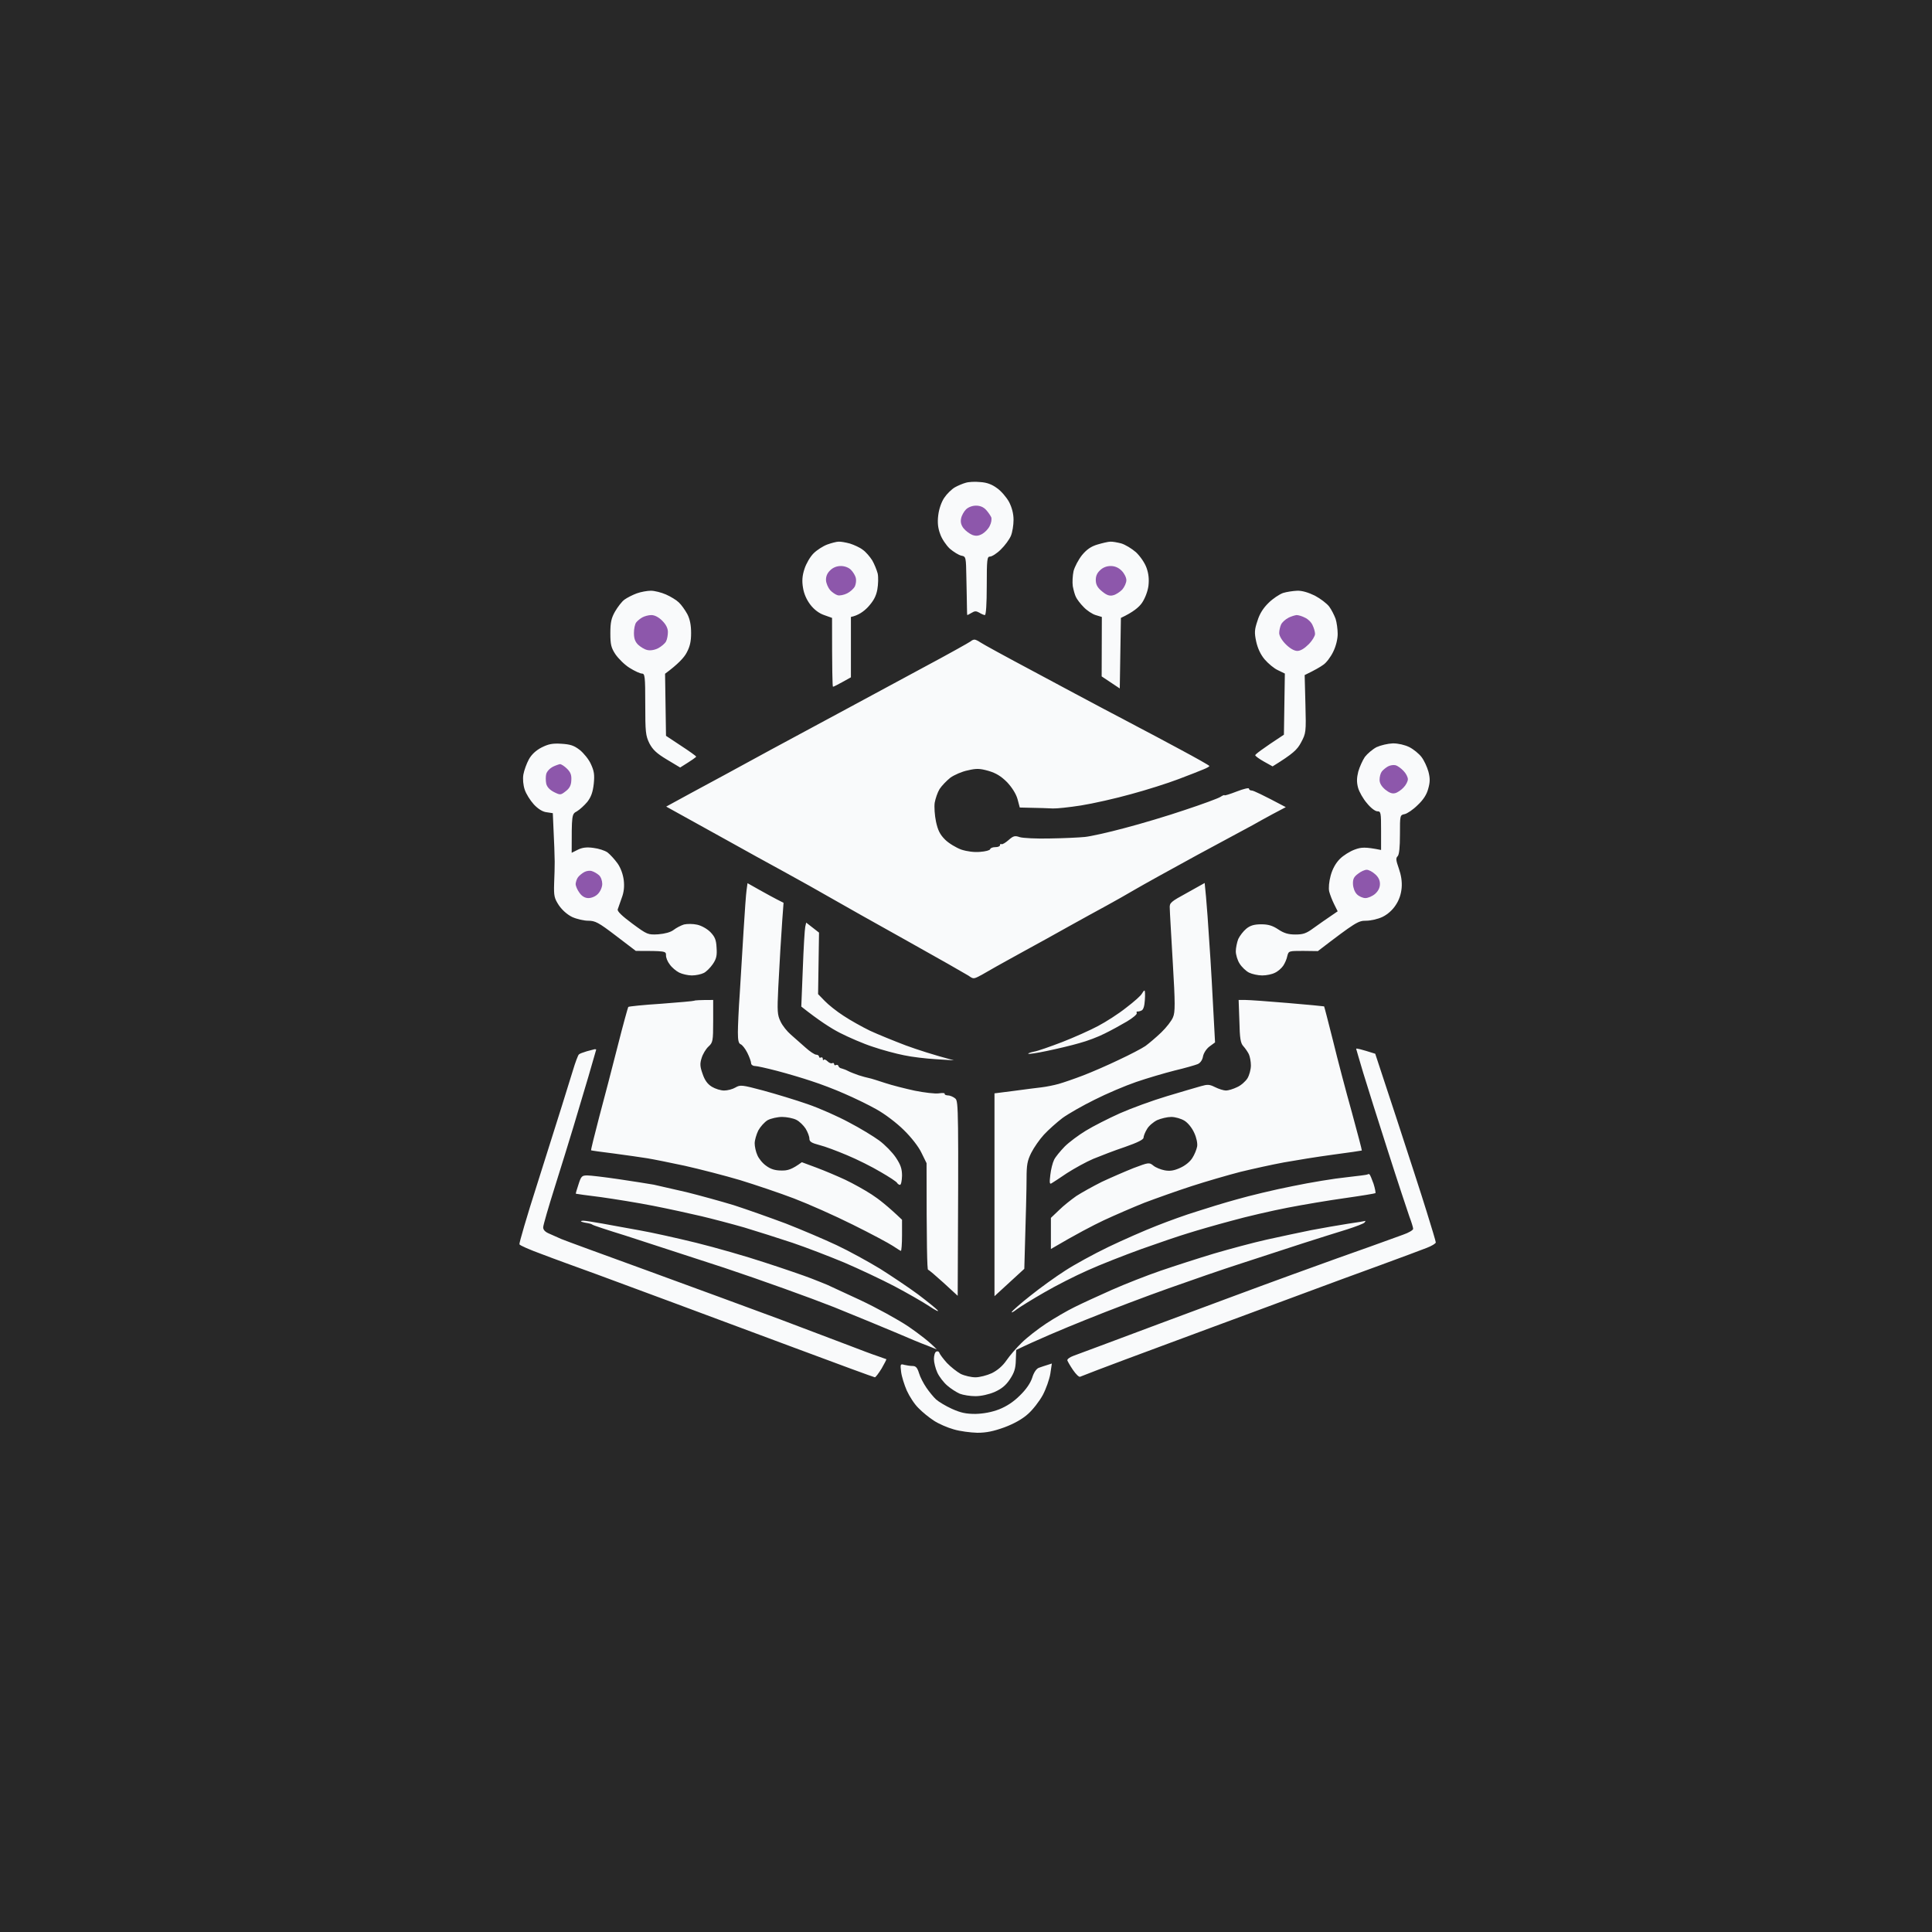 <svg xmlns="http://www.w3.org/2000/svg" width="1024" height="1024" version="1.2"><rect width="100%" height="100%" fill="#808080" stroke="none"/><path d="M0 512v512h1024V0H0z" style="fill:#282828"/><path fill-rule="evenodd" d="M519.5 255.5c3.5.2 6.2 1.2 8.9 3.2 2.2 1.5 5 4.8 6.4 7.3 1.5 2.9 2.4 6.2 2.4 9.5 0 2.8-.6 6.6-1.4 8.5-.8 1.9-3.2 5.2-5.4 7.3-2.1 2.1-4.7 3.7-5.7 3.7-1.5 0-1.7 1.4-1.7 15.5 0 9.7-.4 15.5-1 15.5-.5 0-1.9-.6-3-1.3-1.6-.9-2.4-.9-4 .1-1.1.6-2.1 1.2-2.3 1.2-.1 0-.2-1.9-.2-4.2 0-2.4-.2-9.4-.3-15.5-.2-11.2-.2-11.3-2.7-11.8-1.4-.3-4.1-2-6.1-3.7-1.9-1.8-4.3-5.3-5.1-7.8-1.2-3.2-1.5-6.1-1-10 .4-3.3 1.7-7 3.2-9.2 1.4-2.1 3.9-4.5 5.6-5.5 1.6-.9 4.2-2 5.7-2.4 1.5-.5 4.9-.7 7.7-.4zm-75 31.6c1.1-.1 3.8.4 6 1 2.2.7 5.3 2.1 6.8 3.3 1.6 1.1 3.8 3.7 5 5.6 1.1 1.9 2.4 5.1 2.9 7 .4 1.9.3 5.7-.2 8.5-.7 3.7-2.1 6.1-5 9.3-2.2 2.3-5.1 4.4-9 5.2v32l-4.5 2.5c-2.5 1.4-4.7 2.5-5 2.5-.3 0-.5-8.2-.5-36.5l-4.2-1.5c-2.7-.9-5.4-3-7.3-5.5-2-2.6-3.4-5.8-3.9-9-.6-3.6-.4-6.4.8-10 .9-2.8 3-6.4 4.8-8.2 1.8-1.8 5.1-3.9 7.3-4.7 2.2-.8 4.9-1.5 6-1.5zm144 0c1.1-.1 3.7.4 5.7.9 2.1.6 5.6 2.7 7.9 4.7 2.3 2.2 4.7 5.7 5.6 8.3 1.1 3.1 1.4 6 1 9.5-.4 3-1.8 6.6-3.4 9-1.6 2.3-4.6 4.9-11.2 8l-.6 37.4-9.6-6.4.1-31.5-3.3-1c-1.7-.5-4.6-2.4-6.3-4.2-1.8-1.8-3.6-4.2-4.1-5.3-.6-1.1-1.3-3.7-1.7-5.8-.3-2-.1-5.6.4-8 .6-2.3 2.6-6.1 4.5-8.5 2.5-3 4.8-4.6 8.2-5.6 2.7-.8 5.7-1.5 6.8-1.5zm-243.5 26c1.9 0 5.5.9 8 2s5.6 3 6.8 4.2c1.3 1.2 3.3 4 4.5 6.2 1.4 2.7 2 5.9 2 10 0 4.5-.6 7.2-2.4 10.5-1.3 2.5-4.5 6-11.4 11.1l.5 32.9 8 5.3c4.3 2.8 7.9 5.4 8 5.7 0 .3-1.9 1.7-8.5 5.8l-7-4.2c-5.5-3.3-7.5-5.2-9.3-8.6-2-4.1-2.2-5.9-2.2-20.8 0-14.8-.2-16.2-1.8-16.2-.9 0-3.8-1.3-6.5-3-2.6-1.6-5.9-4.9-7.5-7.2-2.3-3.5-2.7-5.2-2.7-11.2 0-5.7.5-8 2.5-11.5 1.4-2.4 3.6-5.3 5-6.3s4.3-2.5 6.5-3.3c2.2-.8 5.6-1.4 7.5-1.4zm342.5 0c2.6-.1 5.9.9 9.4 2.6 3 1.6 6.4 4.2 7.6 5.8 1.2 1.6 2.7 4.6 3.4 6.5.6 1.9 1.1 5.5 1.1 8 0 2.7-.9 6.5-2.4 9.5-1.3 2.7-3.7 5.9-5.3 6.9-1.5 1.1-4.4 2.8-9.8 5.4l.4 15.4c.4 15 .3 15.4-2.3 20.3-2 3.8-4.1 5.9-15.1 12.7l-4.5-2.5c-2.5-1.4-4.6-2.9-4.7-3.4-.1-.4 3.3-3.1 15.2-10.9l.5-32.4-3.7-1.8c-2-.9-5.1-3.5-7-5.7-2.2-2.6-3.7-5.9-4.5-9.5-1-4.7-.9-6.3.7-11 1.1-3.7 3.1-6.8 5.9-9.5 2.2-2.2 5.7-4.5 7.6-5.2 1.9-.6 5.3-1.1 7.5-1.2zm-171 25.9c.5 0 1.9.6 3 1.4 1.1.8 13.7 7.7 28 15.3 14.3 7.7 31.4 16.8 38 20.3 6.6 3.5 14.7 7.7 18 9.5 3.3 1.7 13.1 6.9 21.8 11.6 8.6 4.6 15.7 8.6 15.7 8.9 0 .3-1.4 1.1-3.2 1.8-1.8.8-7.8 3.1-13.3 5.2-5.5 2.1-16.8 5.7-25 7.9-8.2 2.3-20.2 5-26.5 6-6.3 1-13.1 1.7-15 1.6-1.9-.1-6.6-.3-17.5-.5l-1.2-4.5c-.8-2.8-2.9-6.1-5.5-8.9-3.2-3.2-5.8-4.8-9.8-6-4.6-1.3-6.4-1.4-11-.3-3.1.6-7.2 2.4-9.3 3.9-2 1.6-4.6 4.3-5.7 6-1.1 1.8-2.2 5.1-2.6 7.3-.3 2.2 0 6.7.7 10 1 4.6 2.1 6.8 4.8 9.5 2 2 5.9 4.3 8.6 5.3 3.1 1 6.9 1.5 10 1.2 2.8-.2 5.1-.8 5.3-1.4.1-.6 1.3-1.1 2.7-1.1 1.4 0 2.5-.4 2.5-1s.3-.8.8-.6c.4.3 2.1-.7 3.7-2.1 2.6-2.3 3.4-2.5 6-1.6 1.6.5 8.9.9 16 .7 7.1-.1 15.5-.5 18.5-.8 3-.3 12.5-2.4 21-4.7 8.5-2.2 22.9-6.5 32-9.6 9.1-3 17.5-6.1 18.8-6.9 1.2-.8 2.2-1.2 2.2-.9 0 .3 2.9-.6 6.5-2s6.5-2.1 6.5-1.5c0 .6.7 1 1.5 1s5.2 2 18 8.8l-7 3.7c-3.9 2.1-8.6 4.7-10.5 5.8-1.9 1-15.2 8.2-29.5 15.9-14.3 7.8-29.1 16-33 18.3-3.9 2.3-10.6 6.1-15 8.5-4.4 2.4-13.4 7.3-20 11s-17.2 9.6-23.5 13c-6.3 3.5-13.1 7.2-15 8.3-1.9 1.1-5.4 3.1-7.7 4.4-4.3 2.3-4.3 2.3-7 .4-1.6-1-16.3-9.4-32.8-18.6-16.5-9.2-34.5-19.3-40-22.5-5.5-3.2-16.8-9.5-25-14-8.3-4.5-21.3-11.7-29-16-7.7-4.3-18.4-10.2-33.4-18.5l13.2-7.2c7.3-3.9 26.3-14.2 42.2-22.9 15.9-8.6 35.1-18.9 42.5-22.9 7.4-4 24.5-13.2 38-20.5 13.5-7.2 24.9-13.6 25.5-14.1.5-.5 1.4-.9 2-.9zm-219 55.2c4.8.3 6.7.9 9.8 3.3 2.1 1.7 4.8 5 5.9 7.5 1.7 3.7 2 5.6 1.5 10.5-.5 4.4-1.4 6.9-3.4 9.5-1.6 1.9-4 4.1-5.5 5-2.8 1.5-2.8 1.6-2.8 22l3.2-1.6c2.4-1.2 4.7-1.5 8.3-1 2.7.3 6.1 1.4 7.5 2.4 1.4 1.1 3.7 3.6 5.3 5.8 1.7 2.4 2.9 5.8 3.3 8.9.4 3.4.1 6.4-1.1 9.5-.9 2.5-1.8 5.2-2.1 6-.3 1 2.3 3.5 7.7 7.5 8 5.9 8.3 6 13.8 5.7 3.6-.3 6.5-1.1 8.1-2.3 1.4-1.1 3.9-2.4 5.5-2.9 1.7-.4 4.8-.4 7 .1 2.3.5 5.3 2.2 7 3.9 2.4 2.5 3.1 4.1 3.3 8.3.3 4.2-.1 5.9-2 8.7-1.3 1.9-3.5 4.1-4.8 4.7-1.4.7-4.2 1.3-6.3 1.3-2 0-5.1-.7-6.7-1.5-1.6-.8-3.9-2.7-5-4.3-1.2-1.5-2.1-3.7-2-5 0-2.1-.4-2.2-16-2.2l-10.5-8c-9.3-7.1-11-8-14.8-8-2.3 0-6.1-.9-8.5-2-2.6-1.3-5.2-3.6-7-6.2-2.4-3.7-2.7-4.9-2.5-11.5.2-4 .3-9.2.3-11.6 0-2.3-.2-9-1-25.7l-3.3-.5c-2-.2-4.5-1.7-6.8-4.2-1.9-2.1-4.1-5.6-4.8-7.8-.8-2.4-1.1-5.6-.7-8 .4-2.2 1.7-5.8 2.9-8 1.4-2.6 3.8-4.8 6.7-6.3 3.6-1.8 5.7-2.3 10.5-2zm440.8-.2c2.8 0 6.3.8 8.7 2 2.2 1.1 5.1 3.5 6.4 5.2 1.4 1.8 3 5.3 3.7 7.8.9 3.5.9 5.5-.1 9-.8 3.1-2.6 5.9-5.6 8.7-2.4 2.4-5.5 4.5-6.9 4.8-2.5.5-2.5.6-2.5 10.7 0 7-.4 10.7-1.2 11.6-1.1 1-.9 2.2.6 6.5 1.2 3.4 1.8 6.9 1.5 10.3-.3 3.3-1.3 6.4-3.2 9.2-1.7 2.6-4.3 4.9-7 6.2-2.3 1.1-6.2 2-8.7 2-4.1 0-5.4.7-25.5 16.1l-7.8-.1c-7.6 0-7.7 0-8.4 2.7-.3 1.6-1.3 3.9-2.2 5.2-.9 1.3-2.8 3-4.4 3.7-1.5.8-4.5 1.4-6.7 1.4s-5.4-.7-7-1.5c-1.6-.8-3.9-3-5-4.8-1.1-1.7-2-4.7-2-6.5 0-1.7.6-4.7 1.3-6.5.8-1.7 2.7-4.2 4.3-5.5 2.1-1.7 4.2-2.3 7.9-2.3s6 .7 9 2.7 5.3 2.7 9 2.7c4.1 0 5.8-.5 9.7-3.4 2.6-1.9 6.5-4.6 12.8-8.9l-1.9-3.8c-1-2-2.2-5.1-2.6-6.7-.4-1.8-.1-5.2.8-8.5 1-3.6 2.7-6.6 4.9-8.8 1.8-1.8 5.3-4 7.8-4.9 3.5-1.3 5.5-1.5 14 .2v-10.3c0-9.5-.1-10.2-2-10.2-1.1 0-3.5-1.8-5.5-4.3-2-2.3-4.1-6-4.7-8.2-.8-3-.7-5.2.1-8.5.7-2.5 2.3-6 3.5-7.8 1.3-1.7 4.1-4.1 6.2-5.2 2.2-1 6-1.9 8.6-2zm-342.1 74.1 6.2 3.5c3.4 1.9 7.7 4.3 12.9 6.9l-.7 9.5c-.3 5.2-.8 12.2-1 15.5-.2 3.3-.7 12.3-1.1 20-.6 12.6-.5 14.4 1.2 17.9 1 2.2 3.5 5.3 5.5 7 1.9 1.7 5.4 4.8 7.7 6.8 2.3 2.1 4.9 3.8 5.7 3.8.8 0 1.5.5 1.5 1s.4.8 1 .5c.6-.3 1 .1 1 .7 0 .7.2 1 .5.5.3-.4 1.2 0 2 .8s1.9 1.3 2.5 1c.6-.3 1 0 1 .5s.4.8 1 .5c.6-.3 1.1 0 1.3.5.1.6.9 1.2 1.7 1.3.8.2 2.4.8 3.5 1.4 1.1.6 3.6 1.5 5.5 2.2 1.9.6 4.4 1.3 5.5 1.5 1.1.2 4.9 1.4 8.5 2.6 3.6 1.2 10.7 3 15.8 4.1 5 1 10.8 1.7 12.7 1.4 1.9-.3 3.3-.2 3.1.2-.2.5.6.8 1.7.9 1.2 0 3 .8 4 1.7 1.6 1.6 1.7 5.3 1.2 104.5l-7.5-6.9c-4.1-3.7-7.8-6.9-8.2-6.9-.5 0-.8-12.7-.8-56.5l-2.7-5.5c-1.5-3.2-5.4-8.2-9.3-12-3.7-3.7-10-8.5-14.5-11-4.4-2.5-12.1-6.2-17-8.3-4.9-2.2-12.8-5.2-17.5-6.7-4.7-1.6-12.9-4-18.2-5.4-5.4-1.4-10.7-2.6-11.8-2.6-1.1 0-2-.7-2-1.5s-.9-3.3-2-5.5-2.7-4.2-3.5-4.5c-1.1-.4-1.5-2-1.5-6.3 0-3.1.4-12.5 1-20.7.5-8.3 1.4-23.1 2-33 .6-9.9 1.3-19.7 1.6-21.7zm242.3-.1.7 7.2c.4 4 1.2 15.2 1.8 24.8.7 9.6 1.6 25.4 3 52.5l-3 2.2c-1.7 1.3-3.1 3.6-3.4 5.3-.3 1.8-1.4 3.4-2.8 4-1.2.5-6.7 2.1-12.2 3.4-5.5 1.4-14.7 4.1-20.5 6.1-5.8 2-15.7 6.2-22 9.4-6.3 3.1-14 7.5-17 9.7-3 2.3-7.4 6.2-9.8 8.8-2.3 2.5-5.3 6.8-6.7 9.6-2.1 4.2-2.5 6.4-2.5 13.7 0 4.9-.3 17.6-1.2 47.8L527.1 687V579.5l10.2-1.3c5.7-.8 12.3-1.6 14.8-1.9 2.5-.3 6.5-1.1 9-1.8s8.3-2.7 13-4.5c4.7-1.8 13.2-5.5 19-8.3 5.8-2.7 12.1-6 14-7.3 1.9-1.4 5.7-4.6 8.4-7.2 2.7-2.6 5.5-6.2 6.2-8 1.2-2.7 1.2-7.2-.1-29-.8-14.1-1.6-27.1-1.6-28.8-.2-2.9.4-3.4 9.2-8.2zm-211.2 21 6.8 5.3-.5 32.6 3.5 3.6c1.9 2 6.4 5.6 10 7.9 3.6 2.4 9.9 5.9 14 7.9 4.1 1.9 12.7 5.4 19 7.8 6.3 2.3 14.6 5 25.5 7.9l-9.5-.6c-5.2-.3-12.9-1.2-17-2.1-4.1-.8-11.6-2.8-16.5-4.5-5-1.6-12.8-5-17.5-7.4-4.7-2.4-11.2-6.6-20.4-13.9l.8-20c.4-11 1-21 1.3-22.3zm179.3 36c.3 0 .4 2.2.2 5-.2 3.3-.8 5.2-1.8 5.6-.8.4-1.8.6-2.2.5-.4 0-.5.3-.3.9.3.5-2 2.5-5.2 4.4-3.2 1.9-8.5 4.8-11.8 6.4-3.3 1.7-9.3 4-13.5 5.1-4.1 1.2-11.7 3-17 4.1-5.2 1.1-9.7 1.8-10 1.5-.2-.2 1.1-.7 3-1.1 2-.3 8.7-2.7 15-5.1 6.4-2.5 14.9-6.3 19-8.5 4.2-2.2 10.9-6.5 14.9-9.7 4.1-3.1 7.8-6.4 8.3-7.4.5-.9 1.1-1.7 1.4-1.7zM378 530v11.2c0 10.7-.2 11.4-2.5 13.5-1.4 1.3-3 4-3.6 6-1 3.1-.9 4.6.5 8.5 1.1 3.3 2.6 5.4 4.9 6.8 1.8 1.1 4.7 2 6.5 2 1.8 0 4.5-.7 6-1.6 2.6-1.5 3.4-1.4 14.7 1.6 6.6 1.8 17.2 5 23.5 7.2 6.4 2.2 16.3 6.6 22 9.7 5.8 3 13 7.4 16 9.6 3.1 2.3 7 6.3 8.8 9 2.6 3.9 3.3 6 3.3 9.7-.1 2.7-.5 4.8-1.1 4.8-.5 0-1.2-.5-1.5-1-.2-.6-4.2-3.2-8.7-5.8-4.5-2.7-12.5-6.7-17.8-8.9-5.2-2.2-11.8-4.7-14.7-5.4-4.2-1.1-5.3-1.8-5.3-3.4 0-1.1-.9-3.5-2-5.3-1.1-1.7-3.3-3.9-5-4.7-1.6-.8-5-1.5-7.5-1.5-2.4 0-5.9.8-7.6 1.7-1.7 1-3.9 3.5-5 5.5-1 2.1-1.9 5.1-1.9 6.8 0 1.6.6 4.5 1.4 6.2.7 1.8 2.8 4.4 4.7 5.7 2.4 1.8 4.8 2.5 8.1 2.5 3.3.1 5.6-.6 10.8-4.4l7.8 2.9c4.3 1.6 11.1 4.5 15.2 6.4 4.2 2 10.5 5.5 14 7.8 3.6 2.3 8.7 6.3 16.1 13.4v8.2c0 4.6-.3 8.3-.6 8.3-.2 0-2.1-1.2-4.2-2.6-2.1-1.4-11.6-6.5-21.3-11.3-9.6-4.8-23.6-11-31.2-13.9-7.6-2.9-20.4-7.2-28.5-9.7-8.1-2.4-21.3-5.8-29.3-7.6-7.9-1.7-16.9-3.5-20-4-3-.5-10.9-1.6-17.5-2.5-6.6-.8-12.1-1.6-12.2-1.7-.2-.1 1.8-8.1 4.3-17.7 2.6-9.6 7-26.6 9.8-37.6 2.8-11.1 5.4-20.4 5.6-20.7.3-.3 8.2-1.1 17.5-1.7 9.4-.7 17.2-1.4 17.5-1.6.2-.2 2.5-.4 10-.4zm278.5 0h3.5c2 0 12.1.7 22.5 1.6 10.5.9 19.1 1.7 19.3 1.8.1 0 2.2 8.2 4.7 18.1 2.4 9.9 6.9 27 10 38 3 11 5.4 20.1 5.3 20.3-.2.1-7 1.1-15.3 2.2-8.2 1.1-19.9 3-26 4.1-6 1.1-16.4 3.4-23 5-6.6 1.7-18.3 5.1-26 7.6-7.7 2.5-18.9 6.5-25 8.8-6 2.4-15.7 6.6-21.5 9.3-5.7 2.7-14.4 7.2-28 15.2v-16.5l4.3-4.1c2.3-2.3 6.5-5.6 9.2-7.5 2.8-1.8 8.9-5.2 13.5-7.5 4.7-2.2 12.3-5.5 16.8-7.3 8-3 8.3-3.1 10.5-1.3 1.2 1 3.9 2.1 6 2.5 2.8.5 4.9.2 8.2-1.3 2.7-1.2 5.3-3.3 6.5-5.3 1.1-1.7 2.2-4.4 2.5-6 .3-1.6-.3-4.6-1.5-7.2-1.2-2.7-3.3-5.3-5.2-6.5-1.8-1.1-4.9-2-7-2-2.1 0-5.4.8-7.5 1.7-2 1-4.5 3.1-5.4 4.8-1 1.6-1.8 3.7-1.8 4.5 0 1-3.2 2.6-9.8 4.9-5.4 1.8-12.9 4.7-16.8 6.3-3.8 1.6-10.1 5.1-14 7.6-3.8 2.6-7.5 5-8.2 5.4-1 .6-1.1-.4-.6-4.5.3-2.8 1.2-6.4 2-8 .7-1.5 3.3-4.6 5.6-7 2.3-2.3 7.4-6.1 11.2-8.4 3.9-2.4 12-6.5 18-9.2 6.1-2.7 17.3-6.8 25-9.1 7.7-2.3 15.8-4.7 18-5.3 3.5-1 4.5-1 7.5.5 2 1 4.6 1.8 5.8 1.8 1.2 0 3.9-.8 5.9-1.8 2.1-.9 4.5-3.1 5.5-4.7 1-1.7 1.8-4.7 1.8-6.8 0-2-.5-4.7-1.1-6-.6-1.2-1.9-3.1-2.9-4.2-1.5-1.6-1.9-4.2-2.1-13.3zm72.4 28.5 11.2 34c6.1 18.7 13.4 41 16 49.5 2.7 8.6 4.9 16 4.9 16.5 0 .6-2.2 1.9-4.8 2.9-2.6 1-13.7 5.2-24.7 9.2-11 4-29.3 10.7-40.5 14.9-11.3 4.2-25.3 9.4-31 11.5-5.8 2.1-24 8.9-40.5 15s-33.6 12.5-38 14.2c-4.4 1.7-8.5 3.3-9 3.5-.6.3-2.3-1.4-3.8-3.6s-2.8-4.5-3-5.1c-.1-.6 1.3-1.7 3.3-2.4 1.9-.7 22.1-8.2 45-16.8 22.8-8.5 54.5-20.3 70.5-26.1 15.9-5.8 34.6-12.5 41.5-14.9 6.8-2.5 14.8-5.3 17.7-6.4 2.9-1 5.3-2.4 5.3-3.1 0-.7-.9-3.6-2-6.5-1-2.9-6.2-18.5-11.4-34.8-5.2-16.2-11.1-34.9-13.1-41.5-2-6.6-3.6-12.3-3.7-12.6 0-.4 2.2.1 10.1 2.6zm-413.7-2.4c.4 0 .8.1.8.2s-1.9 6.5-4.1 14.2c-2.3 7.7-5.9 19.7-7.9 26.5-2.1 6.9-6.5 21.3-9.9 32-3.4 10.8-6.2 20.4-6.2 21.5 0 1.4 1.1 2.5 3.3 3.4 1.8.8 4.6 2 6.3 2.8 1.6.7 22.1 8.2 45.5 16.7 23.3 8.5 55.1 20.2 70.5 25.9 15.4 5.8 32.2 12.2 37.5 14.2 5.2 2 11.5 4.4 14 5.2 2.4.9 4.6 1.6 4.8 1.7.1.1-1 2.3-2.5 4.9-1.6 2.6-3.2 4.7-3.6 4.7-.4 0-19.5-7-42.5-15.6-22.9-8.5-51.9-19.3-64.2-23.9-12.4-4.6-30.6-11.3-40.5-15-9.9-3.6-23.2-8.4-29.4-10.8-6.3-2.3-11.6-4.6-11.8-5.2-.2-.5 3.9-14.7 9.3-31.5 5.3-16.7 11.2-35.4 13.1-41.5 1.9-6 4.5-14.6 5.9-19 1.3-4.4 2.8-8.3 3.2-8.6.3-.4 2.2-1.1 4.2-1.7 1.9-.5 3.8-1 4.2-1.1zm410.6 66.3c.4.2 1.3 2.5 2.2 5 .8 2.5 1.2 4.8 1 5-.3.2-7.5 1.4-16 2.6-8.6 1.2-22.3 3.5-30.5 5.1-8.3 1.6-21.8 4.7-30 7-8.3 2.2-18.6 5.2-23 6.6-4.4 1.3-15.5 5.1-24.5 8.3-9.1 3.3-21.9 8.3-28.5 11.3-6.6 2.9-17 8.2-23 11.7-6.1 3.5-12.6 7.5-14.5 8.9-1.9 1.5-3.1 2.1-2.7 1.4.4-.7 4.8-4.6 9.9-8.6 5.1-4.1 13.3-10 18.3-13.2 4.9-3.2 15.3-8.9 23-12.6 7.7-3.7 19.1-8.7 25.5-11.2 6.3-2.5 15.7-5.9 21-7.5 5.2-1.7 14.9-4.7 21.5-6.5 6.6-1.9 19.8-5.1 29.5-7 9.6-2 22.4-4.1 28.5-4.7 6-.7 11.1-1.3 11.3-1.5.2-.2.7-.3 1-.1zm-414.5.6c1.7 0 9.2.9 16.7 2 7.4 1.1 15.7 2.4 18.5 2.9 2.7.6 10.6 2.4 17.5 4 6.8 1.7 18.1 4.8 25 6.9 6.8 2.2 19.2 6.6 27.5 9.7 8.2 3.2 20.4 8.4 27 11.5 6.6 3.1 16.9 8.8 23 12.5 6 3.8 15 9.8 20 13.5 4.9 3.7 9.6 7.5 10.5 8.5.8 1-1.2 0-4.5-2.2s-11.7-7-18.5-10.6c-6.9-3.6-18.8-9.2-26.5-12.5-7.7-3.2-20.1-8-27.5-10.5-7.5-2.5-18.9-6.1-25.5-8.1-6.6-1.9-16.9-4.6-22.8-6-5.9-1.4-17.4-3.9-25.5-5.5-8.1-1.6-20.6-3.6-27.7-4.6-7.2-.9-13.1-1.7-13.3-1.8-.1-.1.5-2.3 1.4-4.9 1.4-4.4 1.8-4.8 4.7-4.8zm-2.1 24c1 0 5.5.7 10 1.5 4.6.9 13.4 2.4 19.8 3.6 6.3 1.1 19.8 4.1 30 6.6 10.1 2.5 26.6 7.2 36.5 10.5 9.9 3.2 20.9 7 24.5 8.4 3.5 1.4 7.4 2.9 8.5 3.4 1.1.5 8.9 4.1 17.5 8.1 8.5 4 20 10.3 25.5 14 5.5 3.8 11.1 8 15 12.1l-5-2c-2.8-1-10-4-16-6.6-6.1-2.6-21.2-8.8-33.5-13.8-12.4-4.9-38.5-14.3-58-20.8-19.6-6.4-43.2-14.1-52.5-17.1-9.4-2.9-17.3-5.5-17.5-5.8-.3-.3-1.7-.7-3-.9-1.4-.2-2.8-.6-3-.8-.3-.2.3-.4 1.2-.4zm414.5.1c.1 0-.1.4-.5.9s-4.5 2.1-9.2 3.6c-4.7 1.4-15.3 4.8-23.5 7.4-8.3 2.7-22.9 7.5-32.5 10.6-9.7 3.1-27 9.1-38.5 13.2-11.6 4.1-31.4 11.6-44 16.7-12.7 5.1-26.2 10.8-36.9 16l-.2 5.5c-.1 4.3-.8 6.5-3.1 10-2.2 3.3-4.4 5.1-8.2 6.8-3.1 1.3-7.1 2.2-10.1 2.2-2.8 0-6.5-.6-8.3-1.3-1.8-.8-4.8-2.7-6.6-4.3-1.9-1.6-4.3-4.7-5.3-6.9s-1.8-5.4-1.8-7.2c0-1.8.5-3.6 1.2-3.9.7-.4 1.5-.1 1.7.7.3.8 2.1 3.2 4 5.3 2 2.1 5.3 4.7 7.3 5.8 2.1 1 5.6 1.8 7.8 1.8s6.1-1 8.7-2.2c3-1.5 5.7-3.8 7.7-6.7 1.7-2.5 5.3-6.7 8.1-9.4 2.7-2.7 8.6-7.3 13-10.2 4.4-2.9 11.1-6.8 15-8.7 3.8-1.9 12.7-6 19.7-9.1 7-3.1 18.7-7.7 26-10.2 7.3-2.5 20-6.6 28.3-9.1 8.2-2.4 20.8-5.8 28-7.4 7.1-1.6 17.7-3.8 23.5-5 5.7-1.1 14.5-2.6 19.5-3.4 4.9-.7 9.1-1.4 9.2-1.5zm-244.4 76.3c1.2.3 3.2.6 4.4.6 1.7 0 2.5.9 3.4 3.8.6 2.1 2.4 5.5 3.9 7.7s3.8 5 5.1 6.2c1.3 1.2 5.1 3.5 8.4 5 4.7 2.1 7.4 2.7 12.5 2.7 4.2-.1 8.6-.9 12.5-2.4 4-1.6 7.6-3.9 11.1-7.4 3.3-3.2 5.6-6.6 6.5-9.4.8-2.7 2.2-4.7 3.4-5.2 1.1-.4 3.1-1.1 7-2.3l-.8 5.4c-.5 3-2.3 8.1-4 11.3-1.8 3.3-5.3 7.8-7.8 10-3 2.7-7.2 5.1-12.5 7.1-5.8 2.1-9.6 2.9-14.4 2.9-3.6-.1-9.2-.8-12.5-1.8-3.3-.9-8.1-3-10.5-4.6-2.5-1.6-6.2-4.6-8.2-6.7-2.1-2-4.8-6.2-6.2-9.3-1.3-3-2.7-7.4-3-9.9-.5-4.1-.4-4.3 1.7-3.7z" style="fill:#f9fafb"/><path d="M512 270c-1.1 1.1-2.3 3.2-2.6 4.8-.4 1.9 0 3.5 1.3 5.2 1.1 1.4 3.2 2.9 4.6 3.5 1.9.7 3.3.6 5.3-.5 1.4-.8 3.3-2.7 4-4.3.8-1.5 1.1-3.5.8-4.5-.4-.9-1.6-2.7-2.8-4-1.4-1.5-3.2-2.2-5.3-2.2-1.9 0-4.1.8-5.3 2zm-72 32.3c-1.6 1.5-2.3 3.3-2.2 5.3.1 1.6 1.1 3.9 2.2 5.2 1.1 1.2 2.9 2.4 4 2.7 1.1.3 3.4-.2 5-1s3.5-2.5 4.1-3.7c.6-1.3.8-3.3.5-4.5-.3-1.3-1.5-3.2-2.6-4.3-1.2-1.2-3.3-2-5.3-2-2.2 0-4.2.8-5.7 2.3zm143 0c-1.7 1.6-2.3 3.3-2.2 5.5.1 2.3 1.1 3.9 3.5 5.8 2.3 1.9 3.9 2.4 5.7 1.9 1.4-.3 3.5-1.7 4.8-3 1.2-1.4 2.2-3.6 2.2-5s-1.1-3.6-2.5-5q-2.5-2.5-5.8-2.5c-2.2 0-4.2.8-5.7 2.3zm-242.5 24.9c-1.1.6-2.6 1.8-3.3 2.7-.7.9-1.2 3.4-1.2 5.6 0 2.9.6 4.6 2.2 6.2 1.3 1.2 3.4 2.5 4.8 2.8 1.5.4 3.8.1 5.8-.9 1.7-.9 3.6-2.5 4.2-3.6.6-1.1 1-3.4 1-5q0-3-3-6c-1.9-1.9-4-3-5.8-3-1.5 0-3.6.6-4.7 1.2zm342.3.3c-1.6.8-3.3 2.4-3.8 3.5s-1 3.1-1 4.5c0 1.5 1.4 3.9 3.5 6 2.2 2.2 4.5 3.5 6.1 3.5 1.7 0 3.8-1.3 6-3.5 1.9-1.9 3.4-4.4 3.4-5.5 0-1.1-.6-3.2-1.3-4.6-.6-1.5-2.4-3.3-4-4-1.5-.8-3.5-1.4-4.5-1.4-.9.1-2.9.7-4.5 1.5zm-389.9 79c-1.6.8-3.1 2.5-3.4 3.8-.3 1.2-.3 3.4 0 5 .4 1.8 1.8 3.3 4.1 4.5 3.4 1.7 3.6 1.6 6.2-.4 2-1.5 2.9-3.1 3-5.7.2-2.8-.3-4.3-2.2-6.2-1.4-1.4-3.1-2.5-3.8-2.5-.6.1-2.4.7-4 1.5zm442.8-.3c-1.1.6-2.6 1.8-3.3 2.7-.7.9-1.2 2.8-1.2 4.4 0 1.8 1 3.5 3 5.2 2.1 1.7 3.7 2.3 5.2 1.9 1.3-.3 3.3-1.7 4.5-3 1.3-1.3 2.3-3.3 2.3-4.4 0-1.1-1-3.1-2.3-4.4-1.2-1.3-3.1-2.7-4.2-3-1.1-.3-2.9 0-4 .6zm-426 56c-1.1.6-2.6 1.8-3.3 2.7-.7.9-1.2 2.5-1.3 3.6 0 1.1.9 3.2 2.1 4.8 1.3 1.8 2.9 2.7 4.7 2.7 1.6 0 3.8-.9 5-2.2 1.3-1.3 2.3-3.6 2.3-5.3 0-1.7-.7-3.7-1.7-4.6-1-.9-2.7-1.9-3.8-2.2-1.1-.4-2.9-.1-4 .5zm410.1.9c-2.2 1.6-2.8 2.8-2.7 5.5.1 2 .9 4.2 2.1 5.4 1.1 1.1 3.1 2 4.5 2s3.7-1 5.1-2.2q2.6-2.3 2.6-5.3t-2.6-5.2c-1.4-1.3-3.4-2.3-4.4-2.3-1.1 0-3.1.9-4.6 2.1z" style="fill:#8d57ab"/></svg>